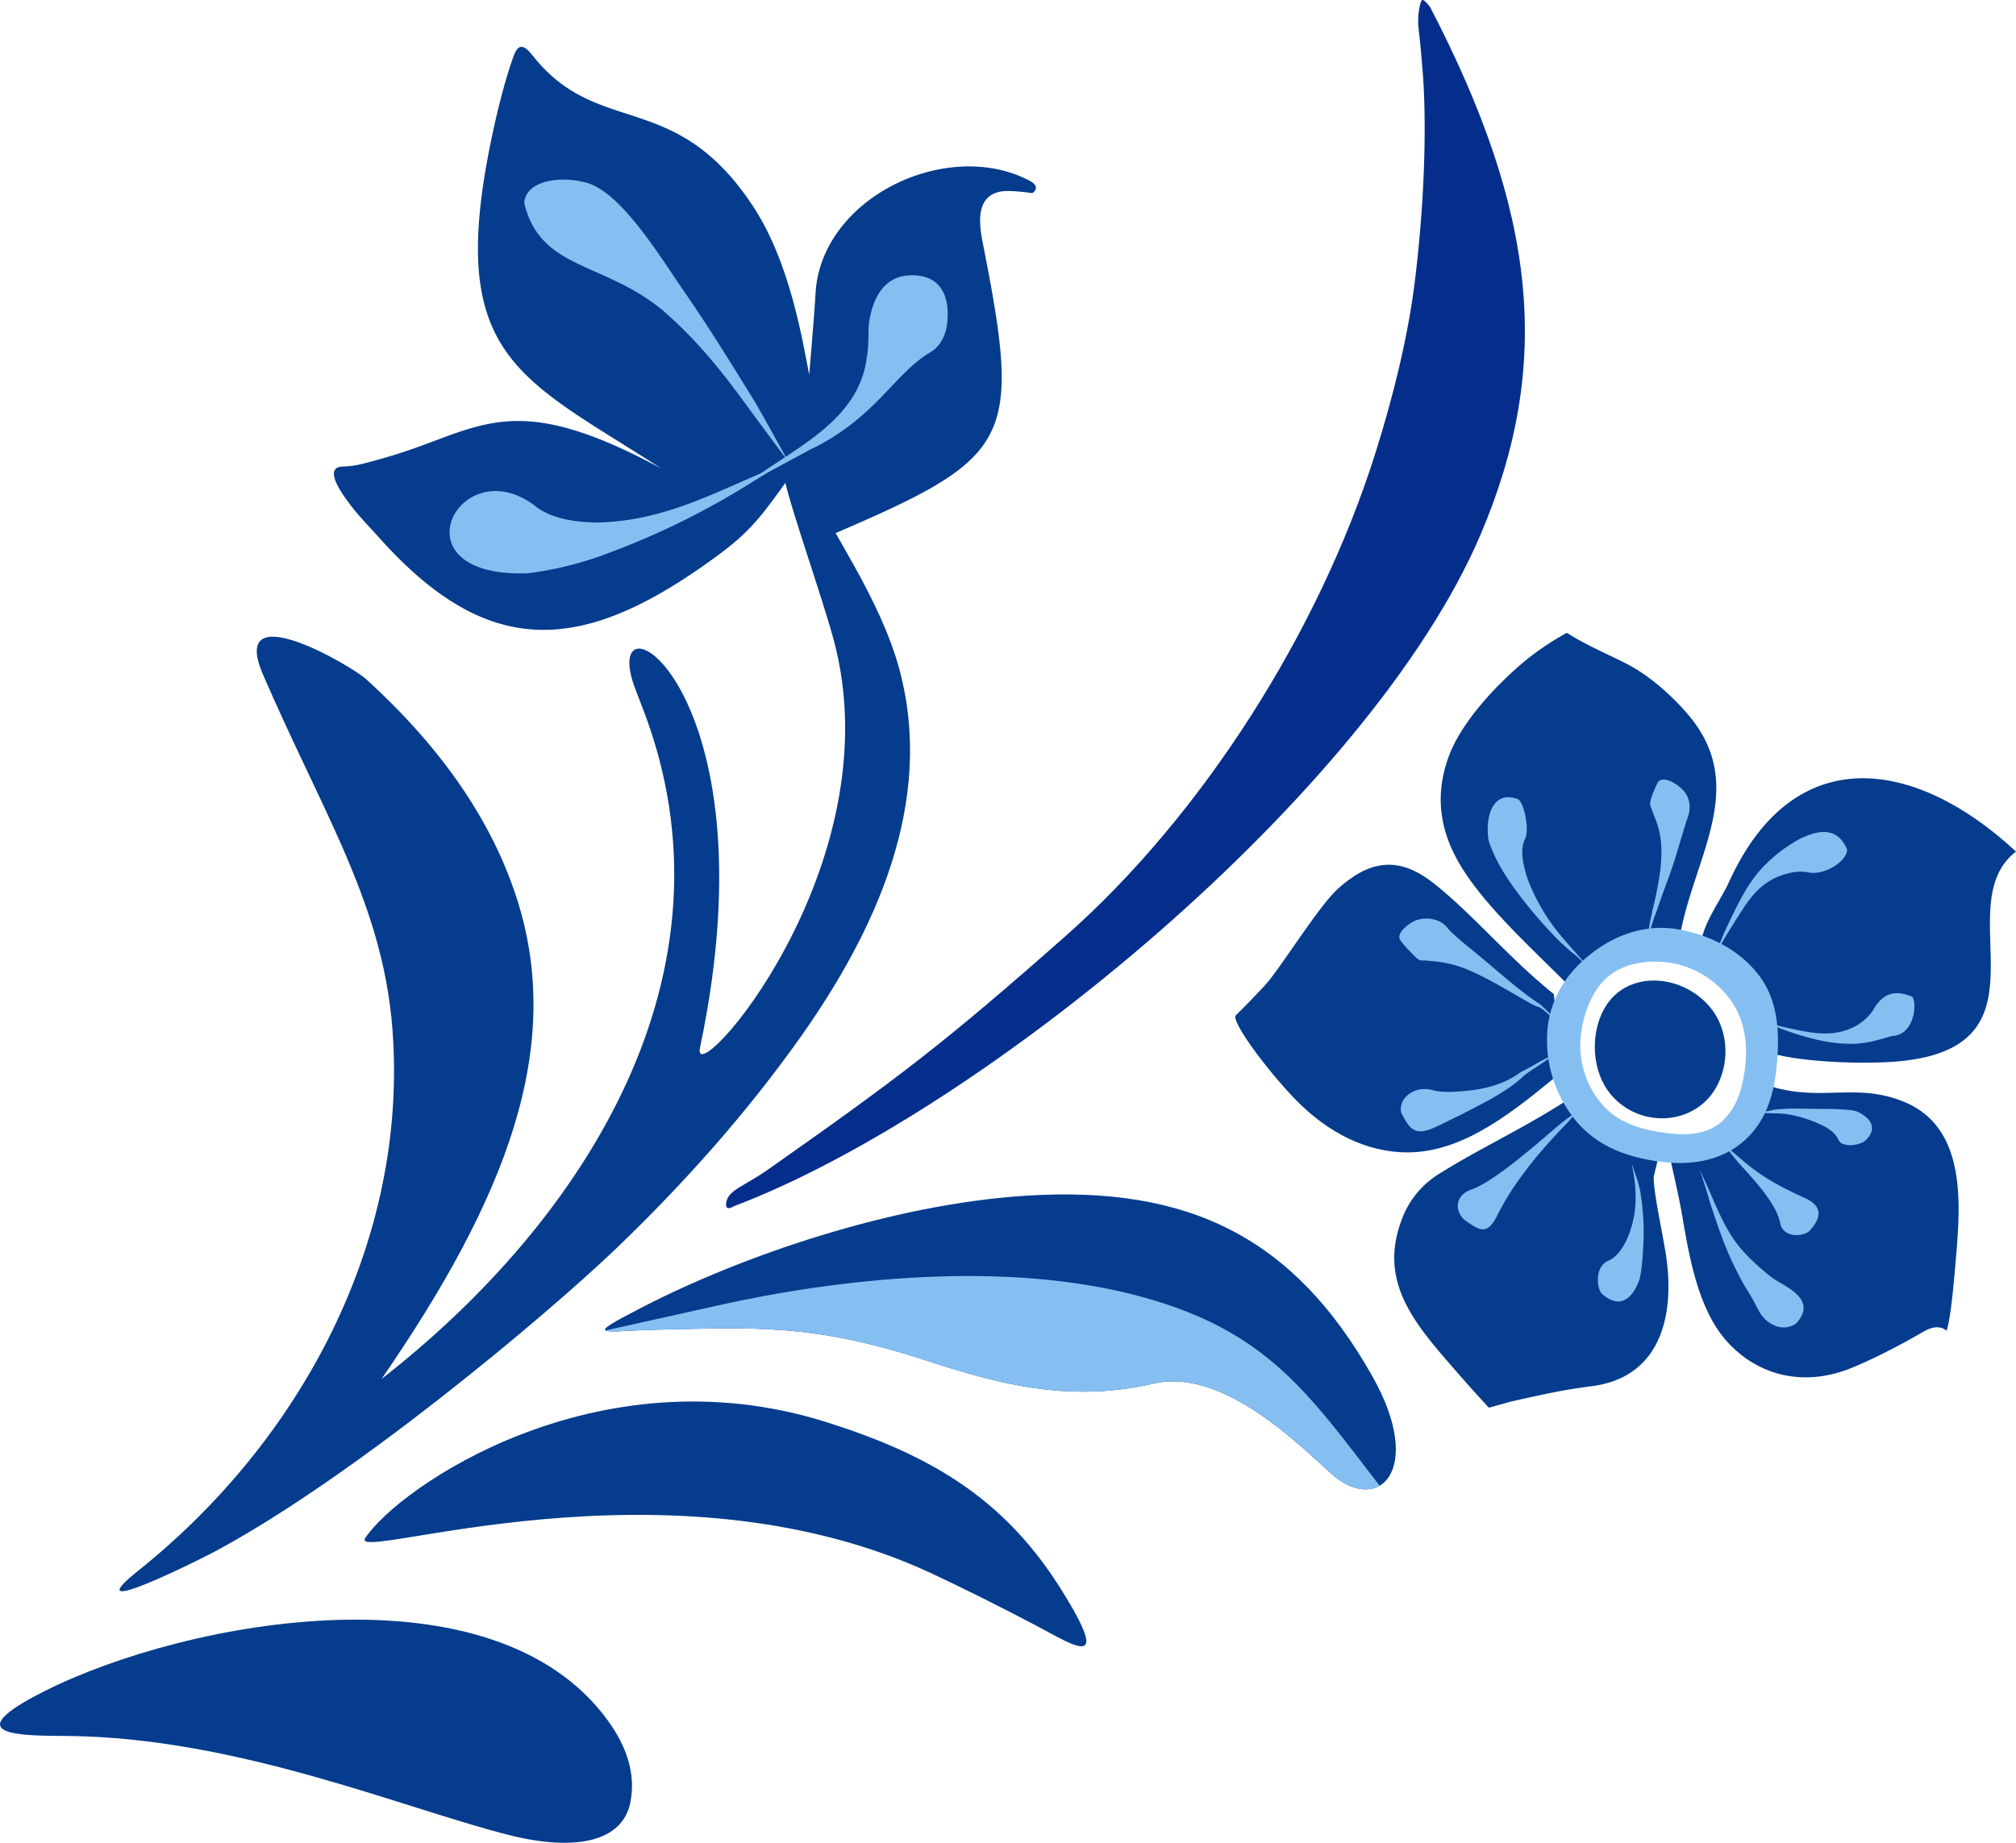 <svg xmlns="http://www.w3.org/2000/svg" width="1080" height="987.4" viewBox="0 0 1080 987.4"><g id="Layer_2" data-name="Layer 2"><g id="_246511590"><g id="rosp1_246511590"><g><path d="M1080 456.3c-53.5-49.7-118.8-60.4-153.7 16.2-5.6 12.3-15.8 23.7-16 39.9 13.6 13.4 30.5 34.3 32.4 48.1.7 5.7 36.8 10 66.8 8.7C1105.6 565.3 1041.7 485.8 1080 456.3z" fill="#053c8d" fill-rule="evenodd"/><path d="M943.1 580.2c30.9 11.9 49.7-1.2 77.4 10.4 35.4 14.9 29.2 60.5 26.7 90.9-1.3 15.3-3 28-4.4 31.6.0.0-3.9-4.4-11.9.2s-22.3 12.7-37.8 19.2c-26.6 11.3-51.2 4.5-67.5-13.2s-20.9-47.2-24.9-70.7c-1.4-7.9-5.6-26.2-5.6-26.2C927.1 604.3 922.4 596.1 943.1 580.2z" fill="#053c8d" fill-rule="evenodd"/><path d="M839.4 339.1c11.2 7.1 22 11.4 32.4 16.8s22.1 14.9 32.1 26.5c31.5 36.4 6.9 72-2.4 111.7-1.3 5.8-4 17.3-4 17.3-27-.2-45.9 16.7-57.1 16.7-18.9-19.1-45.4-42.8-58.5-65.2-9.8-16.8-13.9-35.6-5.7-57.8 6.9-18.5 25.5-38.2 40.7-50.9A145 145 0 0 1 839.4 339.1z" fill="#053c8d" fill-rule="evenodd"/><path d="M832.4 532.7c-24.8-20-42.7-42.2-64.1-59.2-10.7-8.5-20.3-11.5-29.8-9.6-7 1.3-13.9 5.4-21.4 12-9.5 8.4-26.9 36.1-36.6 48.7-3.9 5.1-18.5 19.5-18.5 19.5-2.2 2.8 12.1 23.4 28.9 41.8s37.1 30.3 59.5 31.5c29.9 1.7 56.2-18.4 81.4-39.1C843.8 568.5 833.7 550 832.4 532.7z" fill="#053c8d" fill-rule="evenodd"/><path d="M885.9 630.6c-.1 7.3 3.4 23.6 6.1 38.9 5.6 31.9-.3 68.4-39.5 73.3-15.9 2-27.6 4.8-43.1 8.2l-11.7 3.3c-1.1-.9-13.1-14.2-22.8-25.5-19.8-22.9-35.9-44.5-23.8-75.7A47.9 47.9.0 0 1 770 629.6c22.2-14.1 46.5-25 70.6-40.8l8 7c18.9 16.5 15.8 17.5 39.3 26.5z" fill="#053c8d" fill-rule="evenodd"/><path d="M917 540.8c11.9 15.5 8.9 40.1-5.9 51.5s-37.1 8.5-49-6.9-9.9-42.4 4.9-53.8S905.1 525.3 917 540.8z" fill="#053c8d" fill-rule="evenodd"/><path d="M942.2 522.5c11 14.3 11.1 32.6 9.6 48.7s-6.2 31.6-19.8 42-30.3 11.4-46.5 8.7S854 613.2 843 599a68.2 68.2.0 0 1-14-47.5c1.6-16.4 10.1-30.2 23.7-40.7s29.6-15.6 45.8-12.9 32.8 10.4 43.7 24.6zm-7.1 47.3c1.1-11.7-.8-24.6-8.8-35A49.9 49.9.0 0 0 895.5 516c-11.3-1.8-23.9-.5-33.3 6.7s-14.4 21.7-15.4 33.1a48.2 48.2.0 0 0 10.1 34.3c8 10.4 19.9 14.5 31.5 16.4s23.6 2.6 33-4.7S934 581.2 935.1 569.8z" fill="#85bff2" fill-rule="evenodd"/><path d="M927.8 496.4c2.2-3.7 4.7-7.4 7-11 6.5-9.5 13.3-15.4 24.8-17.8a22.4 22.4.0 0 1 9.3-.1c9.1 1.7 21-6.6 20.6-12.4-5.4-12.5-15.8-10.4-26.3-5.1-3 1.8-5.8 3.6-8.6 5.6-10.9 8.4-16.7 15.7-23 27.9-.3.3-5 10.1-5.7 11.5-2.8 5.8-5.1 11.8-7.4 17.9A148.5 148.5.0 0 1 927.8 496.4z" fill="#85bff2" fill-rule="evenodd"/><path d="M962.3 554.1c11.1 3.3 19.6 5.4 31.4 5.2 7.9-.5 12.2-2 19.6-4.1l1.4-.2c11.8-1.4 12.4-19.9 9.3-21.1-9-3.5-15.1-1.8-20.3 6.9.0.1-.1.2-.1.3a27.6 27.6.0 0 1-11.3 9.6c-9.9 4.5-18.8 3.3-29.1 1.3l-7.7-1.7a44.8 44.8.0 0 0-5-1.1 10.2 10.2.0 0 0-4.6.0 13 13 0 0 1 4.4.6l4.8 1.8z" fill="#85bff2" fill-rule="evenodd"/><path d="M887.4 488.4c2.4-7.2 5.2-14.5 7.8-21.8 3.2-9.3 5.5-18 8.4-27.1.3-.7.5-1.6.8-2.4a13.9 13.9.0 0 0-1.5-12.2c-2.8-3.9-11.2-9.8-14.7-5.9-1.2 2.6-5.1 10.3-4 13s1.8 4.9 2.6 6.9a4.2 4.2.0 0 1 .4 1c3.2 8.4 3.2 16.4 2.4 25.2a188.3 188.3.0 0 1-4.3 22.4c-.2.8-.3 1.7-.5 2.5a67.8 67.8.0 0 0-1.6 9 15 15 0 0 0 0 3 3.3 3.3.0 0 0 .4 1.7 5 5 0 0 1-.1-1.7 15.5 15.5.0 0 1 .4-2.9 85.7 85.7.0 0 1 2.7-8.6z" fill="#85bff2" fill-rule="evenodd"/><path d="M838 503.5a106.4 106.4.0 0 1-19.6-32.4c-2-6.2-4.4-14.9-1.6-21.2l.6-1.3c1.6-5.4-.8-17.7-4-20.3-14.1-5.3-17.8 9.8-16 21.7a19 19 0 0 0 .9 2.9c3.2 8.3 7 14.6 12.1 21.9A236.8 236.8.0 0 0 836 504.9c2.5 2.3 4.9 4.5 7.6 6.6s4.8 4.9 7 6.7c-1.9-2.5-4.2-5.1-6.3-7.5S840.1 506 838 503.5z" fill="#85bff2" fill-rule="evenodd"/><path d="M821.6 535.8c-9.8-6.8-20.8-16.8-30.1-24.4-4.8-4-12.2-9.7-16.2-14.3a12.6 12.6.0 0 0-4.2-3.4 16.9 16.9.0 0 0-12.9-.4c-3.5 1.5-10.8 6.9-7.9 10.7s5.3 6.1 8 8.8 3.7 1.6 5.6 1.9l4.4.4a61.1 61.1.0 0 1 17.8 4.4c12.8 5.5 22 11.6 33.9 18.2a26.7 26.7.0 0 0 4.6 2c2.9 1.5 6.7 5.7 9.5 7.3a122.2 122.2.0 0 0-8.9-8.7z" fill="#85bff2" fill-rule="evenodd"/><path d="M815.1 574.3l-.8.4c-9.5 7.2-22.1 9.6-33.7 10.2-4.3.3-9.4.4-13.6-.9-9.8-2.4-18.2 5-16.3 12.3 5.3 10.8 8.8 12.5 20.7 6.5l11.9-5.8c11.2-5.9 23.3-11.5 32.7-20.2a.3.3.0 0 1 .3-.3c4.7-3.8 11.1-7.1 15.5-11C827.4 567.2 819.9 571.9 815.1 574.3z" fill="#85bff2" fill-rule="evenodd"/><path d="M835.2 602.8c-11.2 9.5-34.3 30.1-46.7 34.5-9 3-9.5 11.4-3.8 16.5 8.6 6 12.2 8.2 17.8-3.3 8.3-16.5 21.4-32.4 34.1-45.7 2.8-2.9 5.6-5.9 8.2-9A94.2 94.2.0 0 0 835.2 602.8z" fill="#85bff2" fill-rule="evenodd"/><path d="M876.1 637.9a55.7 55.7.0 0 1-3.7 24.2c-2.1 5-5.4 11.1-10.7 13.4h-.1c-7 3.1-6.4 13.6-3.8 17.4 9.4 8.8 16.7 3.7 20.6-7.6.0-.1.1-.5.1-.6 1.5-7.3 1.6-13.4 2-20.7a135.4 135.4.0 0 0-1.9-26.2 62.9 62.9.0 0 0-3.1-10.2l-.7-2.3a2.6 2.6.0 0 0-.3-.8c0-.1-.1-.1.0.0s-.1-.1-.1.1.1.7.1.8.4 2.4.4 2.4A66.6 66.6.0 0 1 876.1 637.9z" fill="#85bff2" fill-rule="evenodd"/><path d="M916.5 645.7c5.8 17.4 9 26.9 18.2 43.5a131.7 131.7.0 0 1 7.2 12.6c4.1 8.1 13.1 12.2 20.2 7.5 9.2-10 1.4-16.3-7.8-21.6a49.3 49.3.0 0 1-9.2-6.5c-14-11.9-19-19.4-26.3-36-2.7-6.2-5.4-12.4-8.3-18.5C912.7 633 914.6 639.3 916.5 645.7z" fill="#85bff2" fill-rule="evenodd"/><path d="M931.2 622.9c7.3 8 20.4 21.8 22.4 32.2 1.4 8.1 11.3 7.7 15.3 4.9 6.6-6.8 8.3-13.4-2.1-18.1-12.8-5.8-23-11.2-33.7-20.5l-8.2-7-.2-.2a7.6 7.6.0 0 1-.9-.9 4.1 4.1.0 0 1 .7 1.1l.2.2C924.7 614.9 930.6 622.2 931.2 622.9z" fill="#85bff2" fill-rule="evenodd"/><path d="M951.7 596.6c7.9.1 16.3 2.6 23.5 5.9 3.4 1.6 7.5 4 9.3 7.5a7.4 7.4.0 0 0 1.4 2.2c3.3 2.4 9.5 1.5 12.9-.6 7.2-6.3 4.2-12.2-3.9-16a22.4 22.4.0 0 0-3.9-.8c-4.2-.4-9-.6-13.3-.6-8.6.1-17.2-.6-25.9.3a20.2 20.2.0 0 0-3.4.6c-2.5.6-5.7.5-8.4.9 2.7.2 5.8.5 8.6.5z" fill="#85bff2" fill-rule="evenodd"/></g><path d="M766.2 3.9c57 109.9 65.9 191.3 26.9 282.7C733.9 425.1 525.1 596.5 393 646.4c0 0-5.2 3.5-3.8-2.7s9.9-8.3 22.5-17.2c69.1-48.6 93.6-67 159-124.8 73.9-65.3 135.9-163.6 165.8-257.9 10.2-32.1 17.9-64.4 21.4-92.6 4.8-38.7 6.5-79.4 4.5-109.6-.7-9.4-1.5-18.5-2.5-26.8-.7-5.9.8-14.4 2-14.8S766.2 3.9 766.2 3.9z" fill="#052e8c" fill-rule="evenodd"/><path d="M442.3 761.9C319.6 723.4 213.6 797 195.7 824.1c-9.3 14.2 161.3-47.2 303.4 19 17.2 8.1 36 17.4 56.6 28.3s40 24 13.1-19.2C537.9 802.5 497.8 779.4 442.3 761.9z" fill="#053c8d" fill-rule="evenodd"/><path d="M344 700.5c52.9-27.3 133.3-55.2 205.7-59.8 87-5.5 143.4 22.2 185.4 96.6 28.8 50.8 3 75.5-22.8 51.6-8-7.4-17.7-16.4-28.4-24.6-20.1-15.4-43.7-28.1-66-22.9-46.8 10.9-86.4-.9-122.7-12.7-59.7-19.4-90.7-17.4-143.1-16.2C322.2 713.2 311.5 717.3 344 700.5z" fill="#053c8d" fill-rule="evenodd"/><path d="M36.4 930.2c90.6.9 178.6 38.4 235.9 53 37.2 9.4 61.1 3 65.3-17 3.4-16.1-2.5-31.1-11.7-43.9C264.8 837.4 100.3 867.9 24.2 906-25.1 930.7 12.4 930 36.4 930.2z" fill="#053c8d" fill-rule="evenodd"/><path d="M526.3 129.2c-2.7-13.7-1.6-24.1 9.4-26.5 5.3-1.1 17.3.8 17.3.8s5.3-3.1-1.5-6.7c-30.6-16.1-72.7-5.4-96.4 19.8-10.4 11.1-17.3 24.9-18.2 40.5-.6 11.3-3.4 43.7-3.4 43.7-4-21-10.9-61.2-30.1-90.3-41.8-63.4-82.6-36.4-117.7-80.3-2.8-3.4-7.1-9.1-10.3-.8-3.9 10.4-8.5 27.3-12.3 45.9C239 191.8 278.4 202 354.2 251c-68.9-37.1-90.1-26.4-126.7-12.8a295.5 295.5.0 0 1-28.6 9.1c-5.9 1.6-9.3 2.5-15.4 2.7-11 .4.7 15.9 3.8 20 4.8 6.5 10.5 12.1 15.9 18.2 59.3 66.3 110.3 62.7 184 7.4 18.6-14 24.8-25.3 38.5-43.6-1 16.7-2.9 26.6 9.9 38.8C542.7 245.2 548.2 240.2 526.3 129.2z" fill="#053c8d" fill-rule="evenodd"/><path d="M330.4 668.7c36-34.6 69.2-71.8 98.4-112.9C469 498.9 501 430 481.8 358.6c-5-18.5-14.4-37.8-23.7-54.5-72.6-130.2-25.2-11.6-11.5 38.7 32.9 121.8-77.1 244.3-71.6 218.6 41.5-196.7-57.4-250-34.3-191.3 1.2 3.1 2.5 6.4 3.8 9.9 53.9 140.5-30.6 273.5-140.1 358.9 66.3-96.3 99-178.1 71.8-259.5-12.7-38.1-37.7-77-80.1-115.5-7.9-7.2-74.2-46-55.1-2.2 14.7 34 29.3 62.5 41.3 89.7 14.5 32.9 25.3 64.1 28 100.9 8.3 113.2-49.4 219.9-136.2 289.3-35.3 28.2 33.2-6.1 39.8-9.6C188.1 792.6 292.1 705.4 330.4 668.7z" fill="#053c8d" fill-rule="evenodd"/><path d="M611.3 694.8c-73.2-19.9-162.6-9.6-226.7 4.7l-60.2 13.4c1.8 1.2 12.1-.1 27.7-.4 52.4-1.2 83.4-3.2 143.1 16.2 36.3 11.8 75.9 23.6 122.7 12.7 22.3-5.2 45.9 7.5 66 22.9 10.7 8.2 20.4 17.2 28.4 24.6 10 9.3 20 11.2 26.8 7.2C700.3 745.7 678.4 713.1 611.3 694.8z" fill="#85bff2" fill-rule="evenodd"/><path d="M319.4 280c-11.1-.3-24-1.8-33-9.1-40.5-30.5-76.4 38.8-3.8 36.3a185.1 185.1.0 0 0 38.9-9.2A418 418 0 0 0 397 262c7.5-4.6 14.1-8.9 22-13.1C385 262.4 357.6 279.3 319.4 280z" fill="#85bff2" fill-rule="evenodd"/><path d="M404.7 215.8c-12.4-20.1-24.2-39.3-37.7-58.9-12.1-17.2-33.6-53.9-53.1-59.1-15-3.9-32.1-.7-33.1 10.9 8.7 36.3 42.5 31.2 74.5 57.8 18.3 16.1 30.9 31.7 45.1 51.3 7.3 9.8 14.4 19.7 21.8 29.3C416.4 236.7 410.7 226.2 404.7 215.8z" fill="#85bff2" fill-rule="evenodd"/><path d="M431.7 242.2a39.7 39.7.0 0 1 5-2.6c33.4-17.1 42.8-40 62.3-51.2 5.2-3.5 7.7-9.1 8.4-15 1.8-15.8-4.3-27-21-25.8-11.8.8-19 10.7-21 26.5-.2 4.2-.1 13.3-1 16.9-3.8 33.3-36.2 47.7-60.7 65.4C410 254.3 424.9 245.7 431.7 242.2z" fill="#85bff2" fill-rule="evenodd"/></g></g></g></svg>